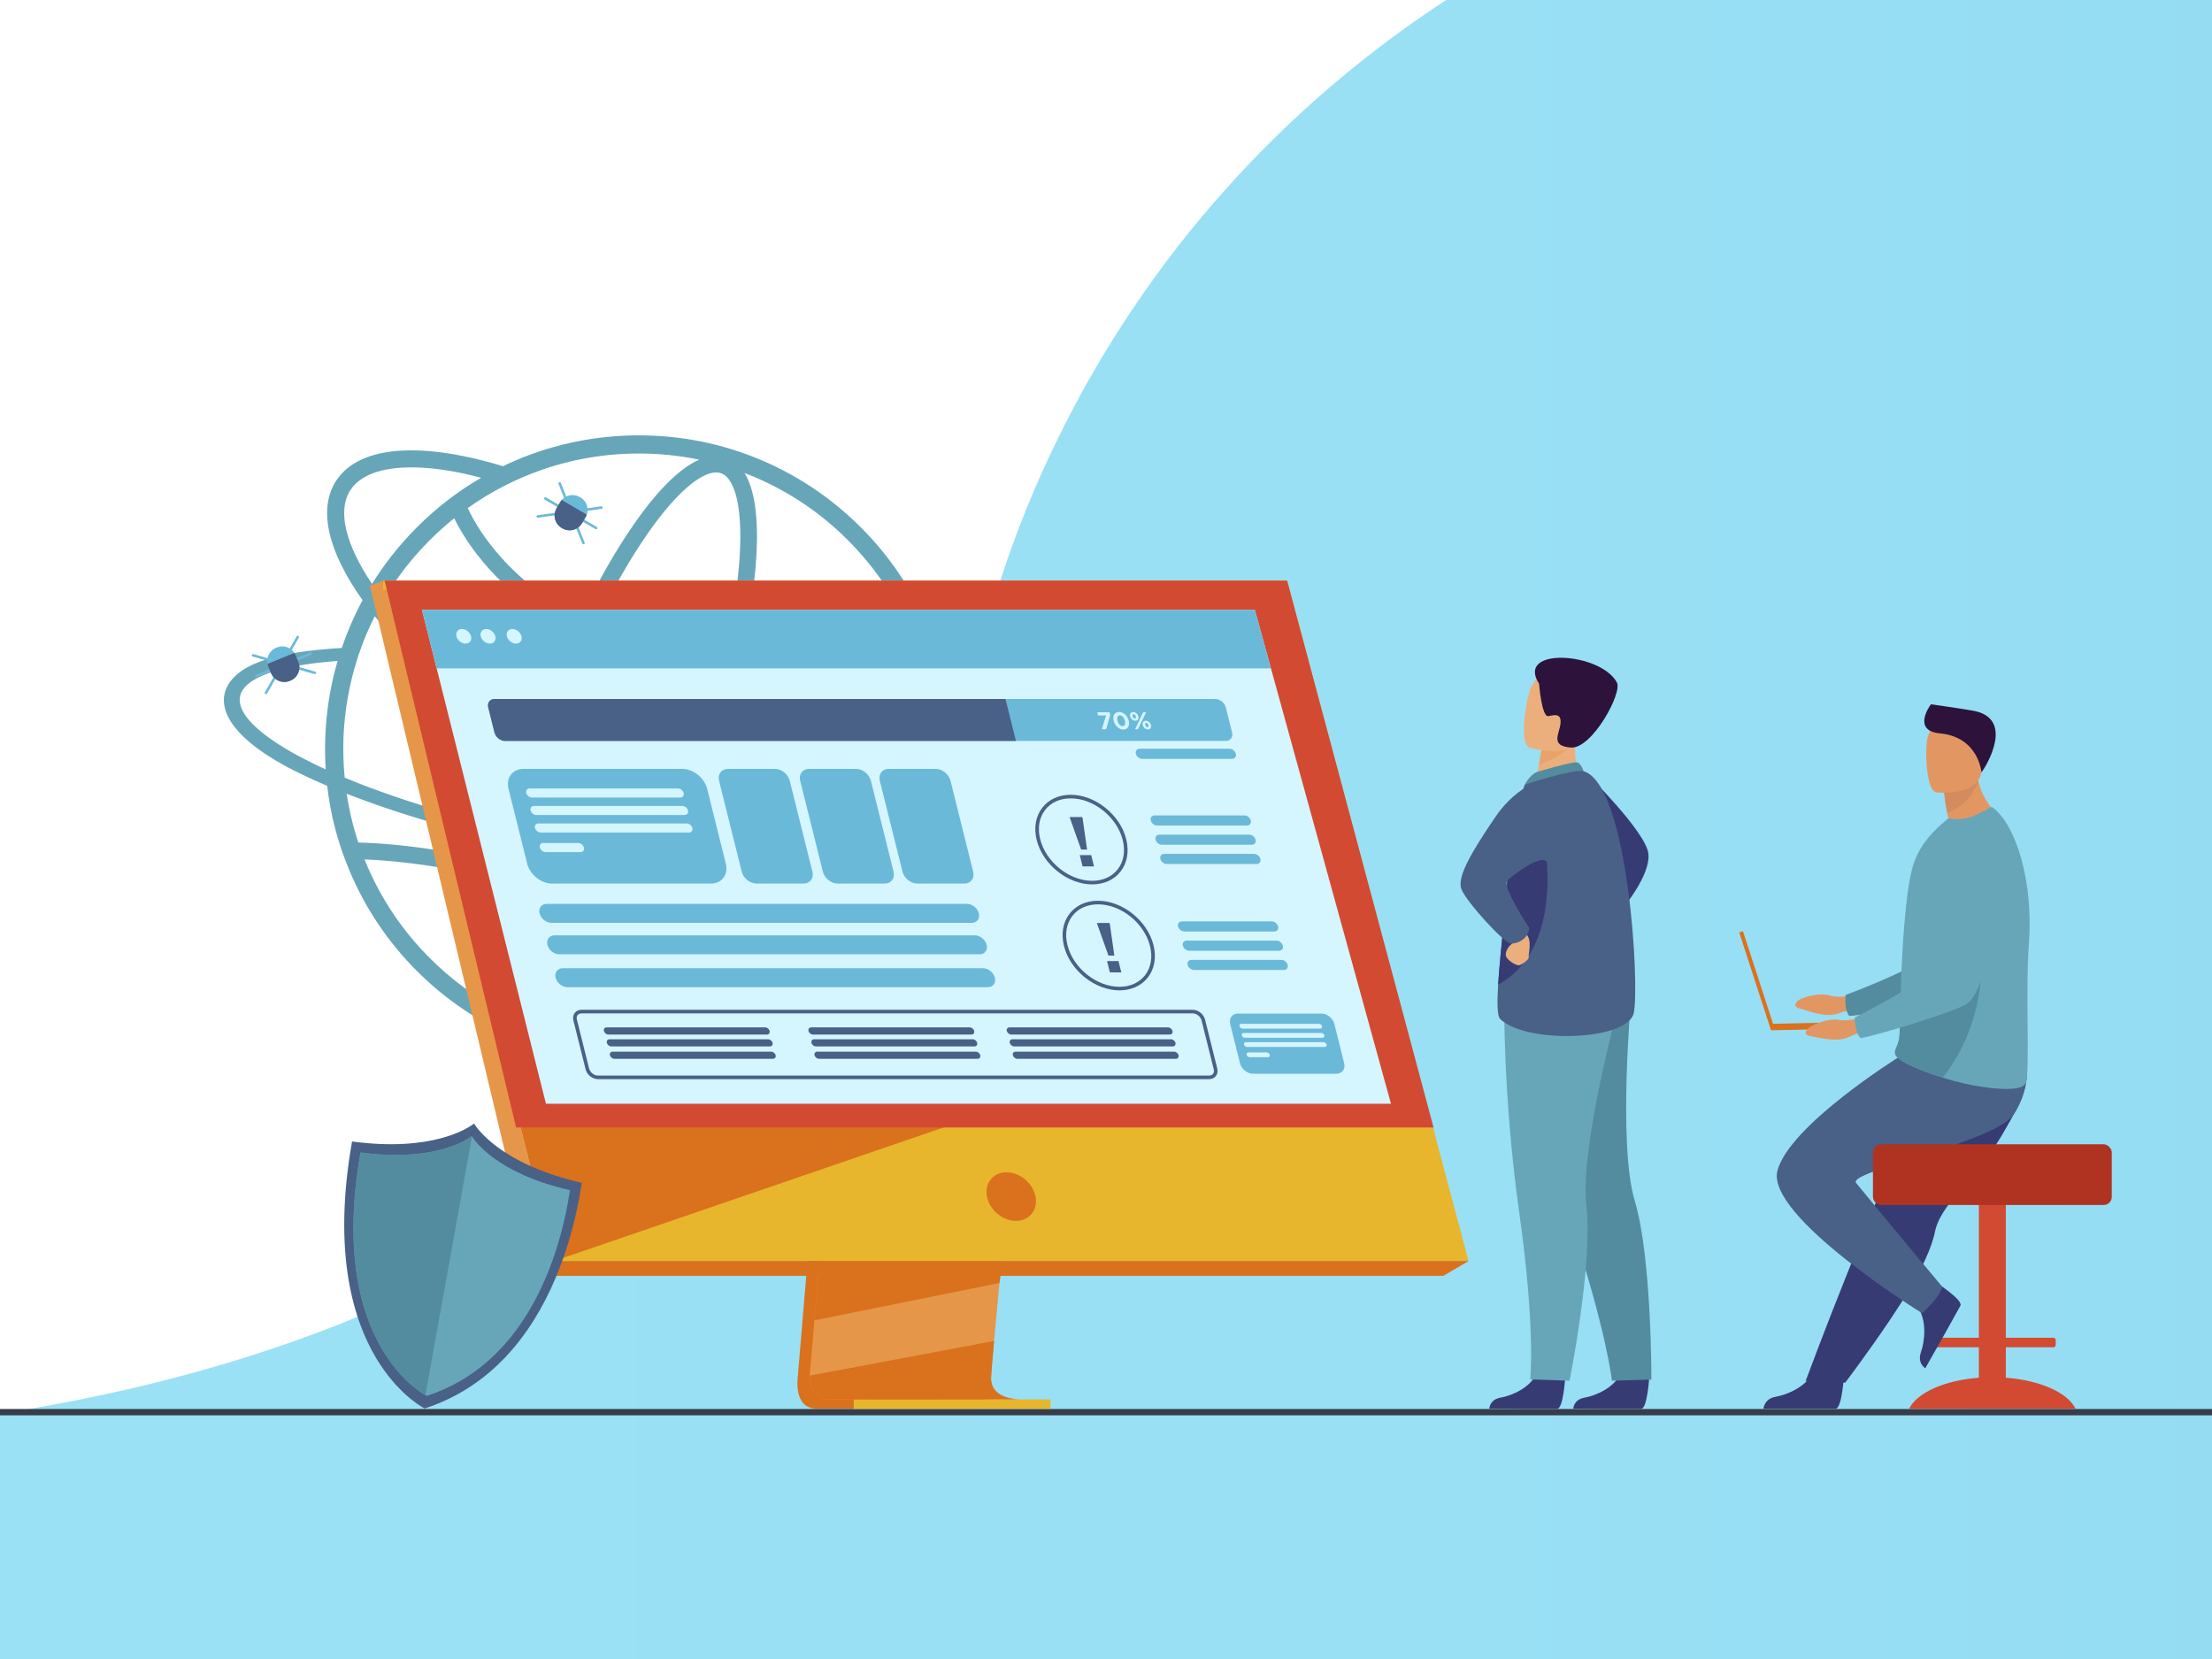 <?xml version="1.0" encoding="UTF-8"?>
<svg id="Layer_1" data-name="Layer 1" xmlns="http://www.w3.org/2000/svg" xmlns:xlink="http://www.w3.org/1999/xlink" viewBox="0 0 3446 2584.5">
  <defs>
    <style>
      .cls-1 {
        mask: url(#mask);
      }

      .cls-2 {
        filter: url(#luminosity-noclip);
      }

      .cls-3 {
        fill: #d24a32;
      }

      .cls-4 {
        fill: #e8a36b;
      }

      .cls-5 {
        fill: #d5f5ff;
      }

      .cls-6 {
        fill: #2d133b;
      }

      .cls-7 {
        fill: #e29763;
      }

      .cls-8 {
        fill: #6bb9d9;
      }

      .cls-9 {
        fill: #b03321;
      }

      .cls-10 {
        fill: #496087;
      }

      .cls-11 {
        fill: #e7b62c;
      }

      .cls-12 {
        mask: url(#mask-1);
      }

      .cls-13 {
        fill: #e69649;
      }

      .cls-14 {
        fill: url(#_Безымянный_градиент_2);
        mix-blend-mode: multiply;
      }

      .cls-15 {
        fill: #67a6b9;
      }

      .cls-16 {
        fill: #d48b5d;
      }

      .cls-17 {
        fill: #da711d;
      }

      .cls-18 {
        fill: #373c4a;
      }

      .cls-19 {
        fill: url(#_Безымянный_градиент_12);
      }

      .cls-20 {
        fill: url(#_Безымянный_градиент_15);
      }

      .cls-21 {
        fill: #ebaf7d;
      }

      .cls-22 {
        fill: #363b74;
      }

      .cls-23 {
        fill: #538c9f;
      }
    </style>
    <linearGradient id="_Безымянный_градиент_15" data-name="Безымянный градиент 15" x1="3402.126" y1="-9748.481" x2="-6677.154" y2="-9748.481" gradientTransform="translate(616.08 -8589.448) rotate(-180)" gradientUnits="userSpaceOnUse">
      <stop offset="0" stop-color="#9be2f6"/>
      <stop offset=".5" stop-color="#99e0f5"/>
      <stop offset=".693" stop-color="#92daf1"/>
      <stop offset=".833" stop-color="#86d0eb"/>
      <stop offset=".947" stop-color="#74c2e2"/>
      <stop offset="1" stop-color="#6ab9dd"/>
    </linearGradient>
    <filter id="luminosity-noclip" x="679.787" y="-136.967" width="6613.448" height="2592" color-interpolation-filters="sRGB" filterUnits="userSpaceOnUse">
      <feFlood flood-color="#fff" result="bg"/>
      <feBlend in="SourceGraphic" in2="bg"/>
    </filter>
    <filter id="luminosity-noclip-2" x="679.787" y="-3897.276" width="6613.448" height="32766" color-interpolation-filters="sRGB" filterUnits="userSpaceOnUse">
      <feFlood flood-color="#fff" result="bg"/>
      <feBlend in="SourceGraphic" in2="bg"/>
    </filter>
    <mask id="mask-1" x="679.787" y="-3897.276" width="6613.448" height="32766" maskUnits="userSpaceOnUse"/>
    <linearGradient id="_Безымянный_градиент_2" data-name="Безымянный градиент 2" x1="-198.364" y1="-10559.014" x2="-6726.959" y2="-9416.597" gradientTransform="translate(616.08 -8589.448) rotate(-180)" gradientUnits="userSpaceOnUse">
      <stop offset="0" stop-color="#333"/>
      <stop offset=".206" stop-color="#353535"/>
      <stop offset=".351" stop-color="#3f3f3f"/>
      <stop offset=".477" stop-color="#4e4e4e"/>
      <stop offset=".592" stop-color="#646464"/>
      <stop offset=".701" stop-color="#818181"/>
      <stop offset=".804" stop-color="#a3a3a3"/>
      <stop offset=".902" stop-color="#cdcdcd"/>
      <stop offset=".995" stop-color="#fcfcfc"/>
      <stop offset="1" stop-color="#fff"/>
    </linearGradient>
    <mask id="mask" x="679.787" y="-136.967" width="6613.448" height="2592" maskUnits="userSpaceOnUse">
      <g class="cls-2">
        <g class="cls-12">
          <path class="cls-14" d="M7293.234,2455.033H679.787s886.977-210.24,1248.39-1272.96c4.236-12.454,8.553-24.796,12.947-37.029C2217.845,374.742,2950.876-136.967,3769.322-136.967h3523.912v2592Z"/>
        </g>
      </g>
    </mask>
    <linearGradient id="_Безымянный_градиент_12" data-name="Безымянный градиент 12" x1="-198.364" y1="-10559.014" x2="-6726.959" y2="-9416.597" gradientTransform="translate(616.08 -8589.448) rotate(-180)" gradientUnits="userSpaceOnUse">
      <stop offset="0" stop-color="#e8f9fd"/>
      <stop offset=".369" stop-color="#e5f8fc"/>
      <stop offset=".629" stop-color="#dbf7fc"/>
      <stop offset=".855" stop-color="#ccf6fb"/>
      <stop offset="1" stop-color="#bef5fb"/>
    </linearGradient>
  </defs>
  <g>
    <path class="cls-20" d="M-2786.046,2378.713v220.32H7293.234V-280.967h-4092.967c-650.931,0-1249.156,363.876-1542.692,944.906-42.297,83.722-78.697,172.081-106.65,264.694-303.819,1006.56-1136.08,1277.28-1948.181,1311.84-812.102,34.56-2388.79,138.24-2388.79,138.24Z"/>
    <g class="cls-1">
      <path class="cls-19" d="M7293.234,2455.033H679.787s886.977-210.24,1248.39-1272.96c4.236-12.454,8.553-24.796,12.947-37.029C2217.845,374.742,2950.876-136.967,3769.322-136.967h3523.912v2592Z"/>
    </g>
    <path class="cls-18" d="M3461.802,2204.899H-27.589c-2.918,0-5.305-2.224-5.305-4.941h0c0-2.718,2.387-4.942,5.305-4.942h3489.391c2.917,0,5.305,2.225,5.305,4.942h0c0,2.718-2.388,4.941-5.305,4.941Z"/>
  </g>
  <g>
    <path class="cls-15" d="M1536.616,1265.571l-37.849-.869c12.161,15.761,14.891,30.28,7.32,42.565-7.569,12.534-25.688,22.834-52.74,30.652,20.477-54.478,30.775-111.935,30.775-170.881,0-66.02-12.905-130.054-38.47-190.241-24.57-58.202-59.815-110.57-104.738-155.37-44.923-44.923-97.168-80.166-155.369-104.862-60.311-25.44-124.345-38.346-190.24-38.346-66.019,0-130.054,12.906-190.364,38.346-7.198,3.103-14.396,6.329-21.345,9.68-.021.01-.043.021-.064.032-21.023-6.415-41.501-11.673-61.259-15.678-99.736-20.24-170.515-6.252-199.265,39.389-27.359,43.406-12.466,108.746,41.825,184.952-.007.012-.014.024-.021.036-7.322,13.527-13.898,27.426-19.98,41.821-4.592,10.796-8.687,21.592-12.41,32.637-102.007,6.081-156.61,24.033-176.465,56.547-23.083,37.85,8.438,88.647,109.329,138.037,13.899,6.825,28.79,13.527,44.427,20.228,5.212,45.792,17.001,90.343,35.119,133.032,24.571,58.201,59.815,110.57,104.737,155.494,44.924,44.798,97.168,80.043,155.37,104.737,60.31,25.439,124.345,38.346,190.364,38.346,65.895,0,129.93-12.906,190.24-38.346,58.201-24.694,110.446-59.94,155.369-104.737,43.683-43.683,78.306-94.562,102.753-150.902,49.763-10.3,82.524-26.433,95.555-47.777,9.06-14.768,7.941-31.149-2.606-48.522ZM1419.841,1345.614c-33.134,5.956-74.458,9.431-122.731,9.927-74.906.914-160.935-5.002-251.597-16.951,7.629-16.606,15.107-33.672,22.401-51.125,28.134,9.413,55.437,16.867,81.475,22.15,29.831,6.056,57.054,9.045,81.352,9.045,56.955,0,97.762-16.442,117.913-48.433,3.317-5.27,6.023-10.856,8.107-16.759h-29.034c-.48.884-.992,1.757-1.527,2.608-14.97,23.763-48.422,36.039-95.394,36.027-22.465,0-48.04-2.804-76.147-8.51-24.499-4.97-50.19-11.95-76.681-20.742,6.99-17.491,13.787-35.316,20.351-53.413,17.698-48.798,32.85-97.171,45.105-143.624,55.857,8.234,115.806,12.369,179.512,12.369,39.662,0,80.786-1.6,123.266-4.804,6.307,30.579,9.493,61.874,9.493,93.659,0,61.924-12.037,121.987-35.864,178.576ZM814.951,1587.947c-14.121-5.121-21.289-25.389-24.815-41.489-5.574-25.444-6.582-61.183-2.914-103.351,1.855-21.326,4.835-44.001,8.849-67.718,57.878,15.426,115.195,35.264,171.007,59.172-12.571,21.677-25.283,41.776-37.993,59.997-24.218,34.715-47.901,61.498-68.489,77.453-13.028,10.097-31.521,21.057-45.644,15.936ZM979.862,1411.867c-58.418-25.174-118.48-45.978-179.143-62.037,2.139-11.009,4.482-22.209,7.029-33.581,16.869,3.835,33.977,7.548,51.298,11.122,50.691,10.368,101.258,19.17,150.758,26.291-9.803,20.284-19.811,39.728-29.942,58.205ZM870.216,1309.005c-19.585-4.03-38.886-8.241-57.855-12.613,8.931-37.158,19.9-75.897,32.707-115.369,66.572,40.923,134.274,74.212,198.378,97.837-8.042,19.199-16.302,37.92-24.739,56.039-48.69-6.984-98.507-15.648-148.49-25.895ZM707.622,807.426c4.241,8.689,10.099,19.461,17.996,31.666,33.655,52.012,78.105,89.715,109.466,112.185,18.009,12.903,37.227,24.861,57.598,35.86-18.592,40.513-36.299,83.751-52.582,128.646-3.036,8.371-5.988,16.727-8.873,25.064-97.255-63.306-179.596-135.946-233.609-206.247-.008-.01-.015-.019-.022-.029,13.522-23.07,29.027-44.9,46.393-65.365,7.197-8.439,14.643-16.629,22.462-24.572,1.117-1.117,2.109-2.109,3.227-3.226,12.08-12.08,24.749-23.401,37.946-33.982ZM1123.477,737.273c14.121,5.122,21.289,25.389,24.815,41.489,5.574,25.444,6.582,61.183,2.915,103.351-4.015,46.158-13.258,98.584-27.014,154.405-16.612-2.858-32.839-6.09-48.641-9.725-54.596-12.556-104.367-29.729-148.814-51.302,26.521-55.31,54.566-104.635,82.606-144.829,24.218-34.715,47.9-61.499,68.489-77.454,10.743-8.325,25.2-17.236,37.859-17.236,2.693,0,5.307.403,7.783,1.301ZM1067.978,1051.622c16.175,3.755,32.789,7.089,49.78,10.049-11.938,44.918-26.642,91.701-43.774,138.938-6.604,18.207-13.441,36.131-20.475,53.699-64.356-23.629-132.662-57.424-199.816-99.168,3.471-10.146,7.051-20.325,10.751-30.527,15.917-43.886,33.192-86.124,51.307-125.68,45.645,22.122,96.546,39.763,152.228,52.691ZM1320.812,841.408c42.316,42.316,75.574,91.584,98.78,146.434,8.276,19.596,15.143,39.622,20.588,60.005-106.136,7.761-203.392,5.324-290.331-7.259,13.796-56.368,23.084-109.394,27.157-156.231,4.498-51.721,3.951-112.984-17.02-147.46,4.86,1.868,9.701,3.814,14.515,5.854,54.851,23.206,104.116,56.34,146.311,98.657ZM995.306,706.514c31.896,0,63.268,3.21,93.934,9.578-36.172,15.746-73.101,59.569-101.133,99.753-28.69,41.127-57.342,91.461-84.395,147.804-18.255-9.919-35.523-20.633-51.744-32.142-53.811-38.177-86.048-78.152-103.616-104.965-9.327-14.235-15.617-26.363-19.622-35.065,18.888-13.435,38.748-25.434,59.515-35.909.006.002.013.004.019.006,8.454-4.267,17.074-8.259,25.823-12.005.635-.27,1.264-.55,1.901-.818.143-.065.295-.122.44-.186,1.867-.789,3.74-1.556,5.618-2.316.503-.199,1.016-.402,1.511-.601,54.478-21.965,112.308-33.134,171.75-33.134ZM545.464,764.139c14.97-23.763,48.422-36.027,95.393-36.027,22.466,0,48.041,2.804,76.147,8.511,10.671,2.16,21.57,4.702,32.655,7.627.01.002.02.005.029.008-36.473,21.093-69.969,46.899-100.117,77.171-6.328,6.205-12.409,12.658-18.365,19.359-7.446,8.191-14.52,16.753-21.345,25.44-10.921,13.899-20.973,28.418-30.28,43.31-.007.013-.015.025-.022.037-41.506-61.627-53.983-113.884-34.095-145.435ZM570.894,987.842c4.096-9.431,8.314-18.739,12.905-27.797.004-.008.009-.015.012-.023,56.877,71.091,140.709,143.765,238.658,206.794-13.889,42.27-25.738,83.814-35.301,123.626-71.261-17.24-137.303-36.75-195.178-57.632-12.162-4.343-23.95-8.811-35.244-13.278-6.701-2.606-13.278-5.336-19.731-8.066-.992-9.928-1.737-19.98-1.985-30.032-.124-4.84-.248-9.555-.248-14.395,0-5.585.124-11.293.248-16.878,1.613-41.821,8.687-82.648,21.097-122.111,2.109-6.701,4.343-13.279,6.825-19.855,2.482-6.826,5.089-13.651,7.942-20.352ZM487.873,1189.376c-87.984-42.938-128.191-84.386-110.197-113.797,14.52-23.827,67.385-39.959,148.296-45.916-9.928,33.506-16.009,68.129-18.367,103.249-.744,10.424-1.116,20.848-1.24,31.396v2.731c0,10.548.372,21.096.992,31.52-6.701-2.978-13.154-6.081-19.483-9.183ZM554.638,1242.116c11.913,4.467,24.075,8.935,36.609,13.279,57.615,19.965,122.203,38.52,191.289,54.984-2.509,11.194-4.822,22.226-6.947,33.085-5.646-1.37-11.295-2.71-16.948-3.997-95.513-21.74-167.186-26.163-200.41-26.912-8.23-24.789-14.281-50.143-18.112-76.023,4.84,1.862,9.68,3.723,14.52,5.585ZM570.894,1346.234c-1.037-2.464-2.047-4.935-3.04-7.411,35.435,1.426,101.126,6.794,185.039,25.894,6.005,1.367,12.005,2.799,18.002,4.261-4.319,25.189-7.506,49.261-9.474,71.885-3.728,42.866-3.992,92.289,7.964,127.583-36.39-20.486-69.762-45.829-99.71-75.777-42.317-42.317-75.575-91.584-98.781-146.435ZM1174.502,1591.326c-56.836,24.074-117.023,36.235-179.196,36.235-47.895,0-94.682-7.225-139.629-21.545,34.063-17.854,68.288-58.858,94.647-96.642,13.595-19.488,27.18-41.054,40.592-64.332,77.329,35.02,151.684,78.041,221.529,128.162-12.323,6.586-24.975,12.635-37.942,18.121ZM1320.812,1492.669c-25.452,25.526-53.481,47.704-83.753,66.385-73.369-53.625-151.762-99.523-233.433-136.679,11.229-20.573,22.294-42.303,33.098-64.987,74.755,9.907,146.624,15.851,212.235,17.389,17.126.496,33.754.496,49.887.372,41.82-.496,79.05-2.978,110.942-7.446-22.337,46.288-52.244,88.233-88.977,124.966Z"/>
    <g>
      <path class="cls-22" d="M2471.652,1204.872s92.06,90.6,96.272,124.763c4.212,34.163-41.755,87.606-41.755,87.606l-54.517-212.369Z"/>
      <path class="cls-22" d="M2438.426,2145.878s-2.985,48.165-12.304,48.855c-1.239.092-47.262.092-47.262.092l-58.749-.341s.384-14.155,17.557-17.148c17.173-2.993,45.917-15.062,56.319-37.76,10.944-23.878,44.438,6.302,44.438,6.302Z"/>
      <path class="cls-22" d="M2569.281,2145.878s-2.986,48.165-12.304,48.855c-1.24.092-47.262.092-47.262.092l-58.75-.341s.385-14.155,17.558-17.148c17.172-2.993,45.916-15.062,56.319-37.76,10.943-23.878,44.438,6.302,44.438,6.302Z"/>
      <path class="cls-23" d="M2373.362,1628.242s15.365,98.272,72.685,272.721c57.319,174.45,65.131,249.991,65.131,249.991l61.491-1.724s.523-190.652-25.893-278.376c-26.416-87.725-5.701-316.255-5.701-316.255l-167.713,73.643Z"/>
      <path class="cls-15" d="M2343.439,1559.983s-2.176,148.09,23.446,329.918c25.622,181.828,16.936,259.013,16.936,259.013l61.368,2.04s36.673-181.897,26.159-272.905c-10.516-91.01,50.219-312.294,50.219-312.294l-178.129-5.771Z"/>
      <path class="cls-21" d="M2462.236,1213.433l-28.943,21.437-41.831-8.806c.579-3.815,3.341-19.625,5.855-33.945.151-.845.304-1.689.446-2.515,2.153-12.185,4.014-22.652,4.014-22.652l39.069-19.473,14.566-7.26c-.038.256-1.129,13.523-1.281,15.459-2.732,34.391,8.104,57.754,8.104,57.754Z"/>
      <path class="cls-23" d="M2394.39,1202.616c.917-.386,56.902-16.907,62.984-14.899,6.082,2.008,9.684,13.775,9.684,13.775l-91.575,20.704s7.208-14.655,18.907-19.58Z"/>
      <path class="cls-10" d="M2545.148,1578.265c-9.49,43.292-167.428,48.426-208.139,9.129-4.631-4.479-4.858-25.319-3.112-53.418,3.416-54.897,14.387-137.477,14.813-179.669.209-20.375,3.009-41.213,6.737-60.136,7.934-40.332,20.033-71.98,20.033-71.98,0,0,77.142-24.939,91.576-20.697,69.54,20.431,87.58,333.478,78.091,376.771Z"/>
      <path class="cls-22" d="M2333.897,1533.976c3.416-54.897,14.387-137.477,14.813-179.669.209-20.375,3.009-41.213,6.737-60.136l46.405-8.19s45.37,185.315-67.956,247.994Z"/>
      <path class="cls-21" d="M2359.026,1457.456s3.163,7.562-3.479,12.639c-6.643,5.076-10.95,13.301-9.43,19.311,1.522,6.01,16.093,15.815,21.144,14.234,5.052-1.581,15.332-9.498,14.225-12.669-1.106-3.169,6.915-27.82-5.399-37.311-12.314-9.489-17.06,3.796-17.06,3.796Z"/>
      <path class="cls-10" d="M2410.824,1212.583s-45.165,6.971-81.226,60.113c-36.062,53.142-59.786,92.652-53.143,111.805,6.643,19.153,67.193,85.581,77.633,85.581,10.438,0,27.284-7.592,28.233-24.673,0,0-42.632-63.894-34.233-73.463,3.589-4.089,55.346-46.107,62.735-27.128,12.226,31.403,0-132.234,0-132.234Z"/>
      <path class="cls-4" d="M2451.2,1156.285c-8.579,16.418-40.55,30.614-53.883,35.834.151-.845.304-1.689.446-2.515,2.153-12.185,4.014-22.652,4.014-22.652l39.069-19.473c8.635-.133,13.893,2.049,10.354,8.806Z"/>
      <path class="cls-21" d="M2382.792,1164.665s70.485,21.987,83.502-22.118c13.018-44.105,30.881-70.972-13.572-86.875-44.452-15.903-58.203-1.666-66.128,11.999-7.926,13.665-21.802,90.138-3.802,96.994Z"/>
      <path class="cls-6" d="M2397.647,1065.105s4.069,52.949,14.725,50.559c10.657-2.391,20.319-4.178,18.63,11.808-1.688,15.985-16.592,34.556,16.169,37.102,32.76,2.547,80.607-84.946,71.738-101.36-25.595-47.358-158.342-55.833-121.262,1.892Z"/>
    </g>
    <g>
      <g>
        <path class="cls-7" d="M2895.032,1549.051s-27.035,6.942-44.221,1.766c-17.186-5.178-46.764,3.325-51.527,9.592-4.763,6.268-3.014,8.757,5.486,10.92,8.499,2.162,38.612,15.006,58.403,7.573,19.791-7.435,45.605-7.704,45.605-7.704l-13.746-22.146Z"/>
        <path class="cls-23" d="M3128.681,1314.205s-30.37,215.851-80.658,235.185c-24.814,9.539-134.476,31.163-166.917,33.335,0,0-7.945-6.446-6.01-32.687,0,0,114.894-42.181,131.217-65.12,24.292-34.141-15.081-139.473,15.401-171.537,30.482-32.064,81.821-45.845,106.967.824Z"/>
      </g>
      <path class="cls-3" d="M3124.802,2146.303v-47.469h74.094c1.999,0,3.635-1.636,3.635-3.636v-7.539c0-2-1.636-3.636-3.635-3.636h-74.094v-267.901c0-7.517-6.15-13.668-13.667-13.668h-14.663c-7.518,0-13.668,6.151-13.668,13.668v267.901h-74.093c-2,0-3.636,1.636-3.636,3.636v7.539c0,2,1.636,3.636,3.636,3.636h74.093v47.469c-53.612,4.051-96.56,23.362-108.608,48.299h259.215c-12.049-24.936-54.995-44.248-108.608-48.299Z"/>
      <path class="cls-22" d="M3118.446,1768.962c-8.859,15.028-19.105,29.11-29.667,42.446-32.642,41.207-68.173,75.183-74.363,107.299-1.228,6.4-3.184,13.293-5.737,20.556-2.585,7.356-5.78,15.091-9.469,23.088-13.851,30.088-34.565,63.801-55.246,94.445-35.752,52.977-69.371,97.182-69.371,97.182l-61.653-2.627c2.469-6.179,29.358-79.326,65.331-168.717,14.608-36.289,30.141-74.889,45.126-112.111,1.998-4.972,3.994-9.921,5.971-14.829,4.581-11.392,9.09-22.604,13.492-33.523,33.776-83.936,60.681-150.774,60.681-150.774,0,0,134.999-51.14,149.018-18.002,11.561,27.323,2.145,54.09-34.112,115.568Z"/>
      <path class="cls-22" d="M2872.666,2142.767s-3.018,51.12-12.86,51.85c-1.309.097-112.597,0-112.597,0,0,0,.887-15.46,19.026-18.62,18.14-3.162,48.502-15.91,59.49-39.885,11.56-25.222,46.941,6.655,46.941,6.655Z"/>
      <path class="cls-22" d="M3015.429,1997.426s42.884,27.556,38.723,36.506c-.554,1.19-24.252,43.636-24.252,43.636l-30.566,54.008s-12.858-7.644-6.775-25.023c6.083-17.38,9.753-50.103-5.823-71.386-16.386-22.39,28.694-37.741,28.694-37.741Z"/>
      <path class="cls-10" d="M2958.477,1646.536s-170.519,106.137-189.436,177.07c-18.916,70.933,225.408,222.257,225.408,222.257,0,0,26.798-23.645,31.526-40.984,0,0-110.439-132.311-134.393-161.971-14.713-18.217,217.54-63.057,245.913-107.193,28.374-44.137,18.216-81.27,18.216-81.27l-197.234-7.908Z"/>
      <rect class="cls-9" x="2917.791" y="1782.66" width="372.023" height="94.582" rx="12.611" ry="12.611"/>
      <path class="cls-7" d="M3117.837,1273.476s-67.29,37.619-107.892,27.119c0,0,9.179-13.082,25.818-23.39-.89-3.949-1.665-7.669-2.333-11.131-3.883-19.823-4.58-31.355-4.58-31.355l31.001-27.778c8.577,1.817,16.59,3.519,20.846,4.418.401,2.046.841,4.035,1.339,5.986,9.677,38.575,35.801,56.131,35.801,56.131Z"/>
      <path class="cls-15" d="M3160.829,1468.874c-5.814,78.212,1.837,197.148-4.761,217.746-5.7,17.776-70.561,7.209-96.456,1.281-9.582-2.2-21.191-5.336-33.172-9.046-33.44-10.357-69.883-25.14-73.793-36.118-.144-.431-.277-.851-.354-1.263v-.019c-.066-.277-.114-.555-.152-.822-.173-1.291-.067-2.515.22-3.758,1.301-5.594,6.321-11.646,6.913-25.503.66-15.462.564-33.679,1.147-53.263.029-2.208.059-4.618.297-6.809l.01-.803c.01-.421.019-.832.029-1.253.564-21.84,1.71-44.81,3.031-67.577.841-14.306,1.815-28.477,2.936-42.046,2.915-35.037,6.846-66.19,12.048-85.88,8.501-32.11,27.244-53.052,44.312-68.4l12.336-10.585c13.768,3.012,30.054,1.014,44.78-5.966,15.931-7.564,21.439-12.986,24.211-10.94,36.807,28.4,63.285,115.418,56.418,211.023Z"/>
      <path class="cls-23" d="M3026.44,1678.855c-33.44-10.357-69.883-25.14-73.793-36.118-.144-.431-.277-.851-.354-1.263v-.019c0-.268-.057-.545-.152-.822-.173-1.291-.067-2.515.22-3.758,1.301-5.594,6.321-11.646,6.913-25.503.66-15.462.564-33.679,1.147-53.263.029-2.208.059-4.618.297-6.809l.01-.803c.01-.421.019-.832.029-1.253l126.318-57.288s7.277,101.801-60.635,186.898Z"/>
      <path class="cls-16" d="M3082.036,1217.345c-4.591,11.599-18.331,38.947-48.605,48.73-3.883-19.823-4.58-31.355-4.58-31.355l31.001-27.778c8.577,1.817,16.59,3.519,20.846,4.418.401,2.046.841,4.035,1.339,5.986Z"/>
      <path class="cls-7" d="M3016.587,1234.419s66.524,7.503,70.559-33.997c4.034-41.499,15.339-68.48-26.965-75.026-42.303-6.545-52.107,8.487-56.823,22.011-4.717,13.524-3.972,83.99,13.229,87.011Z"/>
      <path class="cls-6" d="M3086.86,1203.287s-4.219-55.086-64.773-60.792c-41.478-3.908-18.352-39.607-13.932-45.3,0,0,31.778,4.356,64.353,9.739,68.367,11.296,21.066,87.778,14.352,96.353Z"/>
      <polygon class="cls-17" points="2927.016 1591.381 2762.174 1594.901 2715.308 1450.666 2709.484 1452.558 2759.028 1605.035 2927.23 1601.443 2927.016 1591.381"/>
      <g>
        <path class="cls-7" d="M2908.945,1582.234s-26.105,9.882-43.758,6.632c-17.651-3.252-46.111,8.461-50.154,15.214-4.044,6.754-2.031,9.035,6.656,10.248,8.687,1.213,40.031,10.658,58.882,1.089,18.852-9.571,44.478-12.686,44.478-12.686l-16.104-20.497Z"/>
        <path class="cls-15" d="M3115.278,1323.063s-6.388,217.883-54.238,242.643c-23.611,12.218-130.221,45.8-162.224,51.535,0,0-8.608-5.531-9.578-31.825,0,0,109.545-54.59,123.238-79.189,20.38-36.61-30.365-136.959-3.603-172.189,26.761-35.228,76.268-54.586,106.405-10.974Z"/>
      </g>
    </g>
    <g>
      <g>
        <path class="cls-17" d="M1310.367,1341.859l-67.6,803.769s-7.083,48.724,29.159,48.81c59.589.143,296.592,0,296.592,0,0,0-44.848-10.143-44.305-32.962.641-26.899,79.01-827.223,79.01-827.223l-292.856,7.607Z"/>
        <path class="cls-13" d="M1587.748,2179.855c-11.72.034-238.087.744-296.116,0-25.291-.316-29.725-22.486-29.935-36.836-.104-6.879.769-11.965.769-11.965l1.757-20.891,4.481-53.246,3.958-47.043,5.086-60.45,4.282-51.023,48.032-571.133,292.858-7.6s-33.007,334.931-56.353,578.733c-2.607,27.164-5.086,53.211-7.379,77.523-.745,7.763-1.454,15.351-2.153,22.741-2.164,23.067-4.143,44.25-5.865,62.953-.908,9.857-1.746,19.017-2.502,27.408-2.979,32.879-4.726,53.874-4.749,57.866-.012,2.328.186,4.492.57,6.506,4.807,25.617,38.861,26.455,43.26,26.455Z"/>
        <polygon class="cls-11" points="599.148 904.478 763.808 1565.881 786.352 1656.462 863.042 1964.524 2287.826 1964.524 2005.158 904.478 599.148 904.478"/>
        <polygon class="cls-13" points="599.145 904.477 576.326 912.083 832.705 1987.535 863.045 1964.528 599.145 904.477"/>
        <polygon class="cls-17" points="832.705 1987.535 2248.719 1987.535 2287.821 1964.528 863.045 1964.528 832.705 1987.535"/>
        <rect class="cls-11" x="1329.967" y="2180.176" width="306.588" height="14.568"/>
        <polygon class="cls-11" points="2218.802 1769.194 1987.613 918.492 596.869 918.492 596.869 904.477 2005.157 904.477 2235.573 1767.303 2218.802 1769.194"/>
        <polygon class="cls-17" points="1558.617 1987.529 1557.034 1998.667 1268.703 2056.918 1272.661 2009.875 1274.546 1987.529 1558.617 1987.529"/>
        <path class="cls-17" d="M1587.748,2179.855c-11.72.034-238.087.744-296.116,0-25.291-.316-29.725-22.486-29.935-36.836l286.97-53.991c-2.979,32.879-4.726,53.874-4.749,57.866-.012,2.328.186,4.492.57,6.506,4.807,25.617,38.861,26.455,43.26,26.455Z"/>
        <polygon class="cls-17" points="1488.929 1749.931 863.045 1964.528 786.352 1656.462 1488.929 1749.931"/>
        <polygon class="cls-3" points="599.145 904.477 2005.157 904.477 2233.284 1756.422 803.995 1756.422 599.145 904.477"/>
      </g>
      <path class="cls-17" d="M1613.206,1864.119c-4.061-20.893-24.291-37.832-45.185-37.832s-34.538,16.939-30.477,37.832c4.061,20.893,24.291,37.831,45.185,37.831s34.539-16.939,30.477-37.831Z"/>
      <polygon class="cls-5" points="2166.973 1719.504 850.519 1719.504 701.433 1125.595 690.006 1080.051 680.251 1041.203 657.388 950.112 1954.866 950.112 1979.975 1041.203 1990.685 1080.051 2003.24 1125.595 2166.973 1719.504"/>
      <polygon class="cls-8" points="1979.975 1041.203 680.251 1041.203 657.388 950.112 1954.866 950.112 1979.975 1041.203"/>
      <g>
        <path class="cls-5" d="M719.611,979.891c-6.289,0-10.116,5.098-8.548,11.387,1.567,6.289,7.937,11.387,14.226,11.387s10.116-5.099,8.548-11.387c-1.567-6.29-7.937-11.387-14.226-11.387Z"/>
        <path class="cls-5" d="M757.446,979.891c-6.289,0-10.115,5.098-8.548,11.387,1.568,6.289,7.938,11.387,14.227,11.387s10.116-5.099,8.548-11.387c-1.568-6.29-7.938-11.387-14.227-11.387Z"/>
        <path class="cls-5" d="M812.414,991.279c-1.568-6.29-7.938-11.387-14.226-11.387s-10.116,5.098-8.548,11.387c1.568,6.289,7.938,11.387,14.227,11.387s10.115-5.099,8.548-11.387Z"/>
      </g>
      <g>
        <g>
          <path class="cls-10" d="M1754.481,1307.28c-9.504-38.119-48.278-69.132-86.434-69.132-18.398,0-34.077,7.099-44.148,19.989-10.489,13.426-13.639,31.359-8.868,50.494,9.505,38.12,48.278,69.132,86.434,69.132,18.398,0,34.077-7.099,44.147-19.988,10.489-13.427,13.64-31.359,8.868-50.495ZM1741.212,1354.337c-8.989,11.506-23.104,17.842-39.746,17.842-35.749,0-72.093-29.113-81.015-64.898-4.346-17.431-1.558-33.663,7.851-45.705,8.989-11.505,23.105-17.841,39.746-17.841,35.75,0,72.093,29.113,81.015,64.897,4.346,17.431,1.558,33.663-7.851,45.706Z"/>
          <polygon class="cls-10" points="1693.528 1323.565 1686.58 1274.971 1686.032 1272.773 1666.463 1272.773 1667.011 1274.971 1684.293 1323.565 1693.528 1323.565"/>
          <polygon class="cls-10" points="1682.143 1332.14 1686.529 1349.73 1704.34 1349.73 1699.954 1332.14 1682.143 1332.14"/>
        </g>
        <g>
          <path class="cls-10" d="M1796.979,1472.368c-9.505-38.119-48.279-69.132-86.434-69.132-18.398,0-34.077,7.099-44.147,19.988-10.49,13.428-13.64,31.36-8.869,50.495,9.505,38.119,48.278,69.132,86.433,69.132,18.398,0,34.077-7.098,44.148-19.987,10.49-13.428,13.64-31.359,8.869-50.495ZM1783.709,1519.425c-8.988,11.505-23.104,17.842-39.746,17.842-35.749,0-72.092-29.114-81.014-64.898-4.347-17.432-1.559-33.663,7.851-45.706,8.988-11.505,23.104-17.841,39.746-17.841,35.749,0,72.092,29.113,81.014,64.897,4.347,17.432,1.559,33.663-7.851,45.706Z"/>
          <polygon class="cls-10" points="1736.025 1488.652 1729.077 1440.058 1728.529 1437.86 1708.96 1437.86 1709.509 1440.058 1726.791 1488.652 1736.025 1488.652"/>
          <polygon class="cls-10" points="1724.642 1497.226 1729.026 1514.817 1746.837 1514.817 1742.451 1497.226 1724.642 1497.226"/>
        </g>
        <g>
          <path class="cls-8" d="M1942.66,1286.055c4.327,0,6.984-3.54,5.906-7.866-1.079-4.327-5.501-7.867-9.829-7.867h-140.098c-4.327,0-6.984,3.54-5.905,7.867,1.079,4.326,5.501,7.866,9.828,7.866h140.098Z"/>
          <path class="cls-8" d="M1925.318,1174.301c-1.078-4.327-5.501-7.867-9.827-7.867h-140.1c-4.326,0-6.983,3.54-5.905,7.867,1.079,4.327,5.502,7.867,9.828,7.867h140.099c4.326,0,6.984-3.54,5.905-7.867Z"/>
          <path class="cls-8" d="M1950.132,1316.023c4.328,0,6.984-3.54,5.906-7.867-1.079-4.326-5.502-7.867-9.828-7.867h-140.099c-4.326,0-6.984,3.541-5.905,7.867,1.079,4.327,5.501,7.867,9.828,7.867h140.098Z"/>
          <path class="cls-8" d="M1963.509,1338.124c-1.078-4.326-5.501-7.866-9.827-7.866h-140.099c-4.326,0-6.983,3.54-5.905,7.866,1.079,4.327,5.501,7.867,9.828,7.867h140.099c4.326,0,6.984-3.54,5.904-7.867Z"/>
          <path class="cls-8" d="M1985.158,1451.142c4.326,0,6.984-3.54,5.905-7.867-1.079-4.326-5.502-7.866-9.827-7.866h-140.1c-4.326,0-6.983,3.54-5.905,7.866,1.079,4.327,5.502,7.867,9.828,7.867h140.099Z"/>
          <path class="cls-8" d="M1992.63,1481.109c4.326,0,6.983-3.539,5.905-7.866-1.079-4.326-5.501-7.866-9.827-7.866h-140.1c-4.326,0-6.983,3.54-5.905,7.866,1.079,4.327,5.502,7.866,9.828,7.866h140.099Z"/>
          <path class="cls-8" d="M2006.007,1503.211c-1.079-4.326-5.501-7.867-9.828-7.867h-140.099c-4.326,0-6.983,3.541-5.904,7.867,1.078,4.327,5.501,7.866,9.827,7.866h140.099c4.327,0,6.983-3.539,5.905-7.866Z"/>
        </g>
        <path class="cls-8" d="M1919.421,1141.23l-9.779-39.22c-1.793-7.192-9.146-13.077-16.338-13.077H770.392c-7.192,0-11.609,5.884-9.816,13.077l9.778,39.22c1.794,7.192,9.146,13.077,16.338,13.077h1122.913c7.192,0,11.609-5.885,9.816-13.077Z"/>
        <path class="cls-10" d="M1566.407,1088.934l16.299,65.373h-796.015c-7.192,0-14.544-5.885-16.338-13.077l-9.778-39.22c-1.793-7.192,2.624-13.076,9.816-13.076h796.016Z"/>
        <polygon class="cls-5" points="1709.401 1109.599 1710.653 1114.622 1723.077 1114.622 1716.596 1136.033 1723.166 1136.033 1729.525 1113.98 1728.433 1109.599 1709.401 1109.599"/>
        <path class="cls-5" d="M1743.308,1109.146c-7.024,0-10.285,6.004-8.374,13.67,1.93,7.741,8.053,13.669,15.115,13.669,7.061,0,10.284-6.004,8.373-13.669-1.931-7.742-8.129-13.67-15.114-13.67ZM1748.815,1131.237c-3.513,0-6.711-3.587-7.915-8.42-1.225-4.91.166-8.421,3.64-8.421,3.475,0,6.72,3.625,7.915,8.421,1.215,4.871-.128,8.42-3.64,8.42Z"/>
        <path class="cls-5" d="M1793.068,1129.575c-.941-3.777-4.253-6.759-8.067-6.759-3.851,0-5.704,3.02-4.772,6.759.941,3.776,4.254,6.759,8.067,6.759,3.852,0,5.695-3.058,4.772-6.759ZM1787.515,1132.899c-1.511,0-2.878-1.548-3.32-3.323-.452-1.812.002-3.324,1.588-3.324,1.511,0,2.878,1.549,3.321,3.324.442,1.775-.002,3.323-1.589,3.323Z"/>
        <polygon class="cls-5" points="1780.95 1109.599 1768.244 1136.033 1772.738 1136.033 1785.444 1109.599 1780.95 1109.599"/>
        <path class="cls-5" d="M1773.46,1116.056c-.941-3.776-4.254-6.76-8.067-6.76-3.853,0-5.704,3.021-4.771,6.76.942,3.776,4.252,6.76,8.066,6.76,3.852,0,5.694-3.059,4.772-6.76ZM1764.585,1116.056c-.451-1.812.003-3.323,1.589-3.323,1.511,0,2.878,1.548,3.321,3.323.442,1.774-.003,3.323-1.589,3.323-1.51,0-2.878-1.549-3.321-3.323Z"/>
        <g>
          <path class="cls-8" d="M1513.8,1437.646c8.158,0,13.122-6.612,11.088-14.77h0c-2.033-8.158-10.296-14.771-18.453-14.771h-654.77c-8.158,0-13.122,6.613-11.088,14.771h0c2.034,8.158,10.296,14.77,18.454,14.77h654.77Z"/>
          <path class="cls-8" d="M1526.026,1486.685c8.158,0,13.122-6.613,11.088-14.771-2.033-8.157-10.296-14.771-18.453-14.771h-654.77c-8.158,0-13.122,6.613-11.088,14.771,2.033,8.158,10.296,14.771,18.454,14.771h654.769Z"/>
          <path class="cls-8" d="M1549.885,1523.131c-2.034-8.156-10.296-14.77-18.454-14.77h-654.77c-8.157,0-13.122,6.613-11.088,14.77,2.034,8.158,10.296,14.771,18.454,14.771h654.77c8.157,0,13.122-6.613,11.088-14.771Z"/>
          <path class="cls-8" d="M1155.494,1357.938c2.557,10.253,12.94,18.566,23.193,18.566h73.031c10.253,0,16.493-8.312,13.937-18.566l-35.302-141.584c-2.557-10.254-12.941-18.565-23.193-18.565h-73.031c-10.253,0-16.493,8.312-13.937,18.565l35.302,141.584Z"/>
          <path class="cls-8" d="M1281.895,1357.938c2.557,10.253,12.94,18.566,23.194,18.566h73.03c10.254,0,16.493-8.312,13.937-18.566l-35.301-141.584c-2.557-10.254-12.94-18.565-23.194-18.565h-73.031c-10.252,0-16.492,8.312-13.935,18.565l35.301,141.584Z"/>
          <path class="cls-8" d="M1405.936,1357.938c2.557,10.253,12.941,18.566,23.194,18.566h73.03c10.254,0,16.493-8.312,13.937-18.566l-35.301-141.584c-2.556-10.254-12.94-18.565-23.194-18.565h-73.03c-10.253,0-16.493,8.312-13.937,18.565l35.301,141.584Z"/>
        </g>
        <g>
          <path class="cls-8" d="M1130.739,1345.386l-29.042-116.481c-4.285-17.186-21.69-31.118-38.876-31.118h-247.248c-17.186,0-27.645,13.932-23.359,31.118l29.042,116.481c4.284,17.186,21.69,31.118,38.876,31.118h247.248c17.186,0,27.645-13.932,23.359-31.118Z"/>
          <g>
            <path class="cls-5" d="M1059.701,1242.466c3.897,0,6.289-3.188,5.317-7.083v-.001c-.971-3.896-4.953-7.083-8.849-7.083h-231.024c-3.896,0-6.288,3.188-5.317,7.083v.001c.972,3.896,4.954,7.083,8.85,7.083h231.022Z"/>
            <path class="cls-5" d="M1066.494,1269.709c3.897,0,6.288-3.188,5.317-7.083h0c-.972-3.896-4.953-7.083-8.85-7.083h-231.023c-3.896,0-6.289,3.188-5.317,7.083h0c.972,3.896,4.953,7.083,8.85,7.083h231.023Z"/>
            <path class="cls-5" d="M1078.604,1289.869c-.972-3.896-4.954-7.083-8.85-7.083h-231.023c-3.896,0-6.288,3.187-5.317,7.083.972,3.896,4.954,7.083,8.85,7.083h231.024c3.896,0,6.288-3.187,5.317-7.083Z"/>
            <path class="cls-5" d="M900.843,1313.299h-54.503c-3.897,0-6.289,3.188-5.317,7.083.971,3.897,4.953,7.084,8.85,7.084h54.503c3.896,0,6.288-3.188,5.317-7.084-.972-3.896-4.953-7.083-8.85-7.083Z"/>
          </g>
        </g>
        <path class="cls-8" d="M2094.043,1656.385l-15.233-61.098c-2.247-9.016-11.377-16.322-20.391-16.322h-129.69c-9.015,0-14.5,7.307-12.252,16.322l15.233,61.098c2.247,9.014,11.377,16.322,20.392,16.322h129.689c9.016,0,14.501-7.309,12.253-16.322Z"/>
        <g>
          <path class="cls-5" d="M2056.782,1602.4c2.044,0,3.299-1.671,2.789-3.715-.51-2.043-2.598-3.715-4.642-3.715h-121.179c-2.044,0-3.299,1.672-2.789,3.715.509,2.044,2.598,3.715,4.642,3.715h121.179Z"/>
          <path class="cls-5" d="M2060.345,1616.691c2.044,0,3.299-1.673,2.79-3.716-.51-2.043-2.599-3.716-4.643-3.716h-121.179c-2.043,0-3.298,1.673-2.789,3.716.51,2.043,2.599,3.716,4.642,3.716h121.179Z"/>
          <path class="cls-5" d="M2066.697,1627.265c-.51-2.044-2.599-3.716-4.643-3.716h-121.179c-2.043,0-3.298,1.672-2.788,3.716.509,2.043,2.598,3.715,4.641,3.715h121.179c2.044,0,3.299-1.672,2.79-3.715Z"/>
          <path class="cls-5" d="M1973.455,1639.554h-28.588c-2.044,0-3.299,1.672-2.789,3.716h0c.509,2.044,2.598,3.715,4.642,3.715h28.588c2.044,0,3.299-1.671,2.79-3.715-.51-2.044-2.599-3.716-4.643-3.716Z"/>
        </g>
        <g>
          <g>
            <path class="cls-10" d="M1194.745,1611.677c3.077,0,4.95-2.494,4.183-5.571h0c-.768-3.077-3.884-5.572-6.961-5.572h-246.975c-3.077,0-4.95,2.495-4.183,5.572h0c.768,3.077,3.884,5.571,6.96,5.571h246.976Z"/>
            <path class="cls-10" d="M1199.357,1630.174c3.077,0,4.949-2.494,4.182-5.571h0c-.767-3.077-3.884-5.571-6.96-5.571h-246.976c-3.077,0-4.949,2.494-4.183,5.571h0c.767,3.077,3.884,5.571,6.961,5.571h246.976Z"/>
            <path class="cls-10" d="M1201.395,1638.35h-246.976c-3.077,0-4.949,2.494-4.182,5.571.767,3.076,3.883,5.571,6.961,5.571h246.975c3.077,0,4.949-2.495,4.183-5.571-.768-3.077-3.884-5.571-6.961-5.571Z"/>
            <path class="cls-10" d="M1513.475,1611.677c3.076,0,4.949-2.494,4.183-5.571h0c-.768-3.077-3.884-5.572-6.961-5.572h-246.976c-3.076,0-4.949,2.495-4.183,5.572h0c.768,3.077,3.885,5.571,6.961,5.571h246.976Z"/>
            <path class="cls-10" d="M1518.087,1630.174c3.077,0,4.95-2.494,4.183-5.571h0c-.767-3.077-3.884-5.571-6.961-5.571h-246.975c-3.077,0-4.95,2.494-4.183,5.571h0c.768,3.077,3.884,5.571,6.961,5.571h246.975Z"/>
            <path class="cls-10" d="M1520.126,1638.35h-246.976c-3.077,0-4.949,2.494-4.182,5.571.767,3.076,3.883,5.571,6.96,5.571h246.975c3.077,0,4.95-2.495,4.184-5.571-.768-3.077-3.885-5.571-6.961-5.571Z"/>
            <path class="cls-10" d="M1822.398,1611.677c3.077,0,4.949-2.494,4.183-5.571h0c-.768-3.077-3.884-5.572-6.961-5.572h-246.976c-3.076,0-4.949,2.495-4.182,5.572h0c.767,3.077,3.884,5.571,6.961,5.571h246.975Z"/>
            <path class="cls-10" d="M1827.011,1630.174c3.076,0,4.949-2.494,4.182-5.571h0c-.767-3.077-3.883-5.571-6.96-5.571h-246.976c-3.077,0-4.949,2.494-4.183,5.571h0c.768,3.077,3.884,5.571,6.961,5.571h246.976Z"/>
            <path class="cls-10" d="M1836.009,1643.922c-.767-3.077-3.883-5.571-6.96-5.571h-246.975c-3.077,0-4.95,2.494-4.183,5.571.767,3.076,3.884,5.571,6.96,5.571h246.976c3.077,0,4.949-2.495,4.182-5.571Z"/>
          </g>
          <path class="cls-10" d="M1883.79,1681.15h-952.425c-8.414,0-16.958-6.814-19.046-15.193l-19.02-76.281c-1.083-4.342-.298-8.632,2.155-11.771,2.405-3.078,6.088-4.774,10.37-4.774h952.425c8.413,0,16.958,6.816,19.047,15.193l19.019,76.281c1.084,4.342.297,8.632-2.154,11.771-2.405,3.078-6.088,4.774-10.371,4.774ZM905.825,1578.716c-2.525,0-4.646.935-5.97,2.628-1.406,1.801-1.81,4.28-1.137,6.981l19.02,76.281c1.48,5.941,7.721,10.96,13.627,10.96h952.425c2.526,0,4.646-.934,5.97-2.628,1.407-1.801,1.812-4.28,1.137-6.981l-19.019-76.281c-1.481-5.941-7.723-10.96-13.628-10.96h-952.425Z"/>
        </g>
      </g>
    </g>
    <g>
      <path class="cls-8" d="M938.806,790.467c-.15-1.072-1.14-1.817-2.212-1.67l-21.357,2.987c-.763-6.783-4.593-13.144-10.916-16.817l-1.292-.751c-6.604-3.836-14.413-3.853-20.851-.764l-8.438-21.163c-.401-1.006-1.544-1.494-2.547-1.094-1.005.401-1.495,1.541-1.095,2.546l8.67,21.742c-1.367.989-2.643,2.124-3.774,3.433-.897,1.026-1.703,2.155-2.41,3.373l-2.348,4.041c-11.08-6.436-19.34-11.234-19.631-11.403-.938-.544-2.136-.225-2.68.71-.543.936-.225,2.136.711,2.679.291.169,8.552,4.967,19.632,11.402l-1.333,2.293c-1.274,2.194-2.122,4.521-2.582,6.888l-26.841,3.753c-1.072.15-1.819,1.141-1.67,2.212.138.98.977,1.688,1.938,1.688.091,0,.182-.006.274-.019l25.892-3.621c-.076,7.77,3.9,15.383,11.062,19.543l1.292.751c6.88,3.996,15.067,3.862,21.648.378l9.205,23.085c.306.767,1.042,1.234,1.82,1.234.242,0,.488-.045.726-.14,1.006-.401,1.495-1.541,1.095-2.547l-9.496-23.814c2.139-1.684,4.003-3.781,5.447-6.269l1.333-2.293c11.275,6.549,19.633,11.403,19.633,11.403.31.18.647.266.982.266.676,0,1.333-.35,1.696-.976.544-.936.226-2.135-.71-2.679,0,0-8.357-4.854-19.633-11.404l2.347-4.04c.707-1.218,1.288-2.478,1.74-3.762.683-1.937,1.072-3.929,1.201-5.923l21.801-3.048c1.072-.15,1.819-1.141,1.67-2.212Z"/>
      <path class="cls-10" d="M912.393,805.412l-5.648,9.723c-6.153,10.594-19.851,14.226-30.445,8.072l-1.292-.751c-10.59-6.151-14.227-19.851-8.073-30.445l5.649-9.724c.707-1.217,1.513-2.347,2.41-3.373l39.141,22.735c-.452,1.285-1.033,2.544-1.74,3.762Z"/>
    </g>
    <g>
      <path class="cls-8" d="M491.097,1046.331l-24.664-6.996c-.03-2.721-.557-5.479-1.647-8.14l-1.006-2.455,21.011-8.606c1.001-.41,1.481-1.555,1.07-2.556-.41-1.001-1.553-1.481-2.557-1.071l-21.01,8.607-1.77-4.324c-.534-1.303-1.178-2.532-1.921-3.674-1.118-1.722-2.46-3.245-3.962-4.563l10.878-19.138c.535-.941.206-2.137-.735-2.672-.941-.535-2.137-.206-2.672.735l-10.656,18.747c-5.841-3.531-13.218-4.375-19.984-1.603l-1.384.567c-7.067,2.895-11.843,9.073-13.32,16.059l-21.919-6.217c-1.042-.298-2.125.309-2.42,1.351-.296,1.041.309,2.125,1.351,2.42l22.518,6.388c-.051,1.687.071,3.391.419,5.085.267,1.337.67,2.664,1.203,3.967l1.772,4.324-21.009,8.605c-1.001.411-1.48,1.555-1.07,2.557.31.759,1.042,1.217,1.814,1.217.247,0,.499-.047.741-.147l21.009-8.605,1.006,2.455c.961,2.348,2.289,4.44,3.884,6.247l-13.394,23.562c-.534.941-.205,2.137.735,2.672.307.174.639.256.967.256.683,0,1.345-.356,1.706-.991l12.919-22.729c6.111,4.799,14.57,6.292,22.234,3.152l1.384-.567c7.363-3.017,12.249-9.587,13.5-16.928l23.909,6.782c.179.051.359.075.536.075.855,0,1.64-.563,1.885-1.426.295-1.041-.31-2.125-1.352-2.42Z"/>
      <path class="cls-10" d="M460.524,1020.789l4.262,10.406c4.644,11.337-.83,24.408-12.168,29.052l-1.384.567c-11.332,4.642-24.408-.831-29.052-12.168l-4.263-10.405c-.533-1.303-.938-2.63-1.203-3.967l41.887-17.158c.743,1.142,1.387,2.371,1.921,3.674Z"/>
    </g>
    <g>
      <path class="cls-10" d="M738.519,1750.349c-.156.108-.331.252-.548.413-8.216,6.29-64.065,44.385-189.533,27.513-.856,4.822-1.655,9.605-2.404,14.32-.376,2.365-.75,4.717-1.095,7.05-.353,2.306-.692,4.602-1.017,6.888l-.021.122c-.326,2.298-.648,4.571-.947,6.851-.31,2.276-.606,4.543-.89,6.811-.292,2.242-.555,4.465-.817,6.688l-.019.109c-.249,2.212-.508,4.41-.74,6.601-.247,2.199-.467,4.393-.688,6.585-.218,2.182-.434,4.35-.623,6.511-.199,2.146-.388,4.295-.56,6.434-.131,1.561-.261,3.109-.377,4.659-.105,1.277-.199,2.558-.278,3.829-.083,1.082-.153,2.167-.224,3.251-.04.567-.08,1.134-.107,1.702-.114,1.812-.227,3.613-.327,5.417-.109,1.925-.207,3.853-.303,5.769-.018.371-.032.73-.049,1.101-.059,1.436-.128,2.858-.183,4.27-.041,1.128-.092,2.24-.118,3.358-.124,3.595-.212,7.133-.272,10.651-.029,1.616-.057,3.221-.068,4.814-.018,1.893-.029,3.761-.027,5.62-.002.149-.002.286-.004.435.009,1.823.008,3.631.032,5.432.005,1.498.023,2.985.057,4.463.008,1.273.042,2.539.078,3.793.009.439.015.889.023,1.326.037,1.315.076,2.62.116,3.925.046,1.404.097,2.786.147,4.167.067,1.496.137,2.981.208,4.452.074,1.734.165,3.447.268,5.161.01.151.018.315.028.467.096,1.688.206,3.354.318,5.021.12,1.755.242,3.498.382,5.219.137,1.733.275,3.455.432,5.154.141,1.709.296,3.408.468,5.085.159,1.612.322,3.201.497,4.791.016.191.043.382.059.571.17,1.553.344,3.081.529,4.61.195,1.62.392,3.227.602,4.836.005.038.011.076.014.127.214,1.585.415,3.167.643,4.743.216,1.572.443,3.147.685,4.713.006.038.011.076.015.127.236,1.526.475,3.041.714,4.556.007.026.015.053.011.077.246,1.541.509,3.06.771,4.579.261,1.53.535,3.052.812,4.561.339,1.857.683,3.689,1.04,5.513.231,1.139.451,2.275.685,3.403.292,1.425.588,2.824.887,4.213.043.183.084.364.127.546.275,1.31.575,2.623.866,3.911.317,1.429.649,2.835.994,4.244.689,2.894,1.398,5.739,2.141,8.542.331,1.282.678,2.542,1.024,3.802.36,1.324.725,2.625,1.102,3.927.264.958.542,1.906.82,2.854.267.946.549,1.869.841,2.808.217.737.447,1.465.676,2.204.394,1.281.788,2.55,1.185,3.806.818,2.517,1.656,5,2.5,7.447.416,1.221.846,2.434,1.278,3.635s.865,2.4,1.302,3.576c1.201,3.234,2.427,6.398,3.691,9.495.369.927.753,1.843,1.137,2.761.547,1.321,1.098,2.63,1.662,3.93.44,1.014.881,2.029,1.336,3.033,2.424,5.45,4.924,10.678,7.481,15.665.508.989,1.008,1.952,1.52,2.917,1.209,2.288,2.427,4.527,3.664,6.733.421.774.869,1.542,1.305,2.306.409.711.817,1.419,1.228,2.117.477.821.954,1.631,1.422,2.426,1.105,1.832,2.203,3.627,3.32,5.387.375.617.765,1.223,1.145,1.815,1.206,1.889,2.421,3.728,3.644,5.533.432.652.864,1.291,1.301,1.918,2.865,4.17,5.727,8.09,8.59,11.786.526.681,1.064,1.364,1.593,2.033,2.764,3.49,5.501,6.777,8.201,9.857.859.978,1.721,1.944,2.574,2.884.073.075.147.15.219.238.511.555,1.02,1.119,1.534,1.66,3.059,3.308,6.054,6.342,8.946,9.119.477.461.956.921,1.437,1.369.947.907,1.888,1.774,2.822,2.615.889.809,1.759,1.589,2.608,2.342.044.031.086.077.13.109.852.74,1.682,1.463,2.492,2.158,1.407,1.188,2.775,2.321,4.093,3.381.372.291.731.581,1.103.872,2.4,1.904,4.643,3.579,6.698,5.048.62.436,1.228.87,1.804,1.272,1.72,1.183,3.28,2.212,4.647,3.069.412.273.805.519,1.187.75.844.514,1.584.971,2.239,1.352.145.088.294.165.431.238.145.09.28.176.417.251,1.514.871,2.34,1.27,2.34,1.27,8.016-2.609,15.779-5.489,23.293-8.639,47.453-19.864,84.985-50.02,114.689-84.967.079-.099.157-.185.226-.284,63.932-75.362,91.423-172.891,103.164-237.462,1.288-7.151,2.402-13.896,3.344-20.163-126.119-28.698-163.86-85.818-167.81-92.353Z"/>
      <g>
        <path class="cls-15" d="M884.917,1872.506c-10.703,58.867-35.767,147.779-94.051,216.486-.062.091-.133.168-.206.258-27.079,31.86-61.296,59.352-104.557,77.462-6.851,2.872-13.929,5.497-21.236,7.875,0,0-.753-.362-2.134-1.157-.124-.068-.246-.146-.38-.228-.124-.068-.259-.137-.393-.219-.597-.347-1.272-.763-2.041-1.232-.348-.21-.706-.434-1.081-.684-1.247-.781-2.67-1.72-4.237-2.798-.525-.368-1.08-.764-1.645-1.16-1.874-1.339-3.919-2.866-6.107-4.603-.339-.266-.666-.529-1.005-.795-1.202-.966-2.448-1.998-3.732-3.082-.739-.633-1.495-1.293-2.272-1.967-.04-.029-.078-.07-.118-.101-.774-.686-1.567-1.397-2.379-2.134-.851-.768-1.709-1.559-2.572-2.385-.438-.409-.874-.828-1.31-1.248-2.637-2.532-5.367-5.299-8.156-8.313-.468-.494-.933-1.01-1.398-1.515-.065-.08-.133-.148-.199-.217-.778-.856-1.563-1.737-2.347-2.629-2.462-2.808-4.958-5.805-7.478-8.987-.481-.609-.972-1.232-1.451-1.853-2.61-3.37-5.22-6.943-7.832-10.746-.397-.572-.792-1.153-1.185-1.748-1.113-1.645-2.222-3.322-3.321-5.043-.347-.54-.701-1.094-1.044-1.654-1.019-1.605-2.02-3.241-3.026-4.912-.427-.725-.862-1.463-1.296-2.212-.375-.636-.747-1.283-1.119-1.93-.399-.697-.806-1.395-1.19-2.103-1.127-2.01-2.237-4.052-3.34-6.138-.468-.881-.923-1.759-1.386-2.661-2.331-4.545-4.611-9.312-6.82-14.279-.415-.916-.816-1.842-1.219-2.766-.514-1.185-1.016-2.378-1.515-3.583-.35-.835-.699-1.673-1.037-2.518-1.151-2.821-2.268-5.706-3.364-8.655-.398-1.072-.792-2.166-1.186-3.261-.395-1.094-.787-2.199-1.166-3.314-.769-2.229-1.532-4.493-2.279-6.789-.362-1.145-.723-2.301-1.08-3.468-.209-.675-.419-1.338-.616-2.011-.267-.854-.524-1.697-.767-2.559-.254-.865-.508-1.728-.748-2.602-.344-1.188-.676-2.373-1.004-3.58-.317-1.148-.633-2.298-.934-3.467-.677-2.554-1.324-5.149-1.952-7.787-.314-1.284-.618-2.567-.906-3.87-.266-1.173-.539-2.371-.791-3.564-.038-.166-.076-.332-.114-.498-.273-1.266-.543-2.542-.81-3.841-.213-1.027-.413-2.064-.623-3.103-.326-1.662-.64-3.333-.948-5.026-.253-1.375-.504-2.762-.74-4.158-.24-1.385-.479-2.769-.704-4.174.004-.022-.003-.046-.011-.07-.217-1.381-.435-2.761-.65-4.153-.003-.046-.008-.081-.013-.116-.221-1.427-.428-2.863-.625-4.296-.207-1.437-.391-2.88-.586-4.323-.003-.047-.008-.082-.013-.116-.19-1.468-.37-2.933-.548-4.409-.17-1.394-.328-2.787-.482-4.203-.015-.172-.04-.347-.054-.521-.16-1.449-.308-2.897-.453-4.368-.156-1.529-.299-3.078-.428-4.636-.141-1.55-.268-3.118-.393-4.698-.127-1.57-.238-3.159-.348-4.759-.103-1.52-.204-3.038-.29-4.577-.01-.139-.017-.287-.026-.426-.094-1.562-.176-3.124-.244-4.705-.064-1.342-.128-2.695-.189-4.06-.046-1.259-.093-2.518-.135-3.799-.036-1.189-.072-2.378-.105-3.578-.008-.399-.014-.81-.021-1.209-.033-1.143-.063-2.297-.071-3.458-.03-1.347-.047-2.703-.052-4.068-.022-1.642-.021-3.29-.029-4.951.002-.136.002-.262.004-.397-.002-1.695.01-3.398.024-5.124.012-1.453.036-2.915.062-4.389.055-3.208.136-6.435.248-9.711.024-1.02.071-2.034.107-3.062.05-1.287.113-2.583.167-3.892.016-.339.029-.666.044-1.004.088-1.747.177-3.505.276-5.261.092-1.644.194-3.285.299-4.938.025-.518.061-1.035.098-1.552.063-.988.128-1.978.204-2.965.071-1.158.157-2.325.253-3.49.107-1.413.225-2.824.345-4.247.157-1.95.328-3.909.51-5.866.174-1.97.37-3.946.569-5.935.2-1.999.401-3.998.626-6.004.212-1.997.448-4.001.675-6.019l.018-.099c.24-2.026.48-4.053.745-6.097.26-2.068.529-4.135.811-6.209.273-2.078.566-4.151.864-6.247l.019-.11c.296-2.084.605-4.177.926-6.278.315-2.128.656-4.271.999-6.427.683-4.3,1.411-8.66,2.191-13.056,114.386,15.381,165.301-19.35,172.792-25.084.196-.145.356-.276.499-.375,3.601,5.958,38.008,58.031,152.986,84.195-.857,5.712-1.874,11.862-3.049,18.382Z"/>
        <path class="cls-23" d="M735.475,1769.516l-72.741,403.913c-.752-.43-1.697-.987-2.813-1.678-.348-.21-.706-.434-1.081-.684-1.247-.781-2.67-1.72-4.237-2.798-.525-.368-1.08-.764-1.645-1.16-1.874-1.339-3.919-2.866-6.107-4.603-.339-.266-.666-.529-1.005-.795-1.202-.966-2.448-1.998-3.732-3.082-.739-.633-1.495-1.293-2.272-1.967-.04-.029-.078-.07-.118-.101-.774-.686-1.567-1.397-2.379-2.134-.851-.768-1.709-1.559-2.572-2.385-.438-.409-.874-.828-1.31-1.248-2.637-2.532-5.367-5.299-8.156-8.313-.468-.494-.933-1.01-1.398-1.515-.065-.08-.133-.148-.199-.217-.778-.856-1.563-1.737-2.347-2.629-2.462-2.808-4.958-5.805-7.478-8.987-.481-.609-.972-1.232-1.451-1.853-2.61-3.37-5.22-6.943-7.832-10.746-.397-.572-.792-1.153-1.185-1.748-1.113-1.645-2.222-3.322-3.321-5.043-.347-.54-.701-1.094-1.044-1.654-1.019-1.605-2.02-3.241-3.026-4.912-.427-.725-.862-1.463-1.296-2.212-.375-.636-.747-1.283-1.119-1.93-.399-.697-.806-1.395-1.19-2.103-1.127-2.01-2.237-4.052-3.34-6.138-.468-.881-.923-1.759-1.386-2.661-2.331-4.545-4.611-9.312-6.82-14.279-.415-.916-.816-1.842-1.219-2.766-.514-1.185-1.016-2.378-1.515-3.583-.35-.835-.699-1.673-1.037-2.518-1.151-2.821-2.268-5.706-3.364-8.655-.398-1.072-.792-2.166-1.186-3.261-.395-1.094-.787-2.199-1.166-3.314-.769-2.229-1.532-4.493-2.279-6.789-.362-1.145-.723-2.301-1.08-3.468-.209-.675-.419-1.338-.616-2.011-.267-.854-.524-1.697-.767-2.559-.254-.865-.508-1.728-.748-2.602-.344-1.188-.676-2.373-1.004-3.58-.317-1.148-.633-2.298-.934-3.467-.677-2.554-1.324-5.149-1.952-7.787-.314-1.284-.618-2.567-.906-3.87-.266-1.173-.539-2.371-.791-3.564-.038-.166-.076-.332-.114-.498-.273-1.266-.543-2.542-.81-3.841-.213-1.027-.413-2.064-.623-3.103-.326-1.662-.64-3.333-.948-5.026-.253-1.375-.504-2.762-.74-4.158-.24-1.385-.479-2.769-.704-4.174.004-.022-.003-.046-.011-.07-.217-1.381-.435-2.761-.65-4.153-.003-.046-.008-.081-.013-.116-.221-1.427-.428-2.863-.625-4.296-.207-1.437-.391-2.88-.586-4.323-.003-.047-.008-.082-.013-.116-.19-1.468-.37-2.933-.548-4.409-.17-1.394-.328-2.787-.482-4.203-.015-.172-.04-.347-.054-.521-.16-1.449-.308-2.897-.453-4.368-.156-1.529-.299-3.078-.428-4.636-.141-1.55-.268-3.118-.393-4.698-.127-1.57-.238-3.159-.348-4.759-.103-1.52-.204-3.038-.29-4.577-.01-.139-.017-.287-.026-.426-.094-1.562-.176-3.124-.244-4.705-.064-1.342-.128-2.695-.189-4.06-.046-1.259-.093-2.518-.135-3.799-.036-1.189-.072-2.378-.105-3.578-.008-.399-.014-.81-.021-1.209-.033-1.143-.063-2.297-.071-3.458-.03-1.347-.047-2.703-.052-4.068-.022-1.642-.021-3.29-.029-4.951.002-.136.002-.262.004-.397-.002-1.695.01-3.398.024-5.124.012-1.453.036-2.915.062-4.389.055-3.208.136-6.435.248-9.711.024-1.02.071-2.034.107-3.062.05-1.287.113-2.583.167-3.892.016-.339.029-.666.044-1.004.088-1.747.177-3.505.276-5.261.092-1.644.194-3.285.299-4.938.025-.518.061-1.035.098-1.552.063-.988.128-1.978.204-2.965.071-1.158.157-2.325.253-3.49.107-1.413.225-2.824.345-4.247.157-1.95.328-3.909.51-5.866.174-1.97.37-3.946.569-5.935.2-1.999.401-3.998.626-6.004.212-1.997.448-4.001.675-6.019l.018-.099c.24-2.026.48-4.053.745-6.097.26-2.068.529-4.135.811-6.209.273-2.078.566-4.151.864-6.247l.019-.11c.296-2.084.605-4.177.926-6.278.315-2.128.656-4.271.999-6.427.683-4.3,1.411-8.66,2.191-13.056,124.476,16.743,173.786-25.871,173.786-25.871Z"/>
      </g>
    </g>
  </g>
</svg>